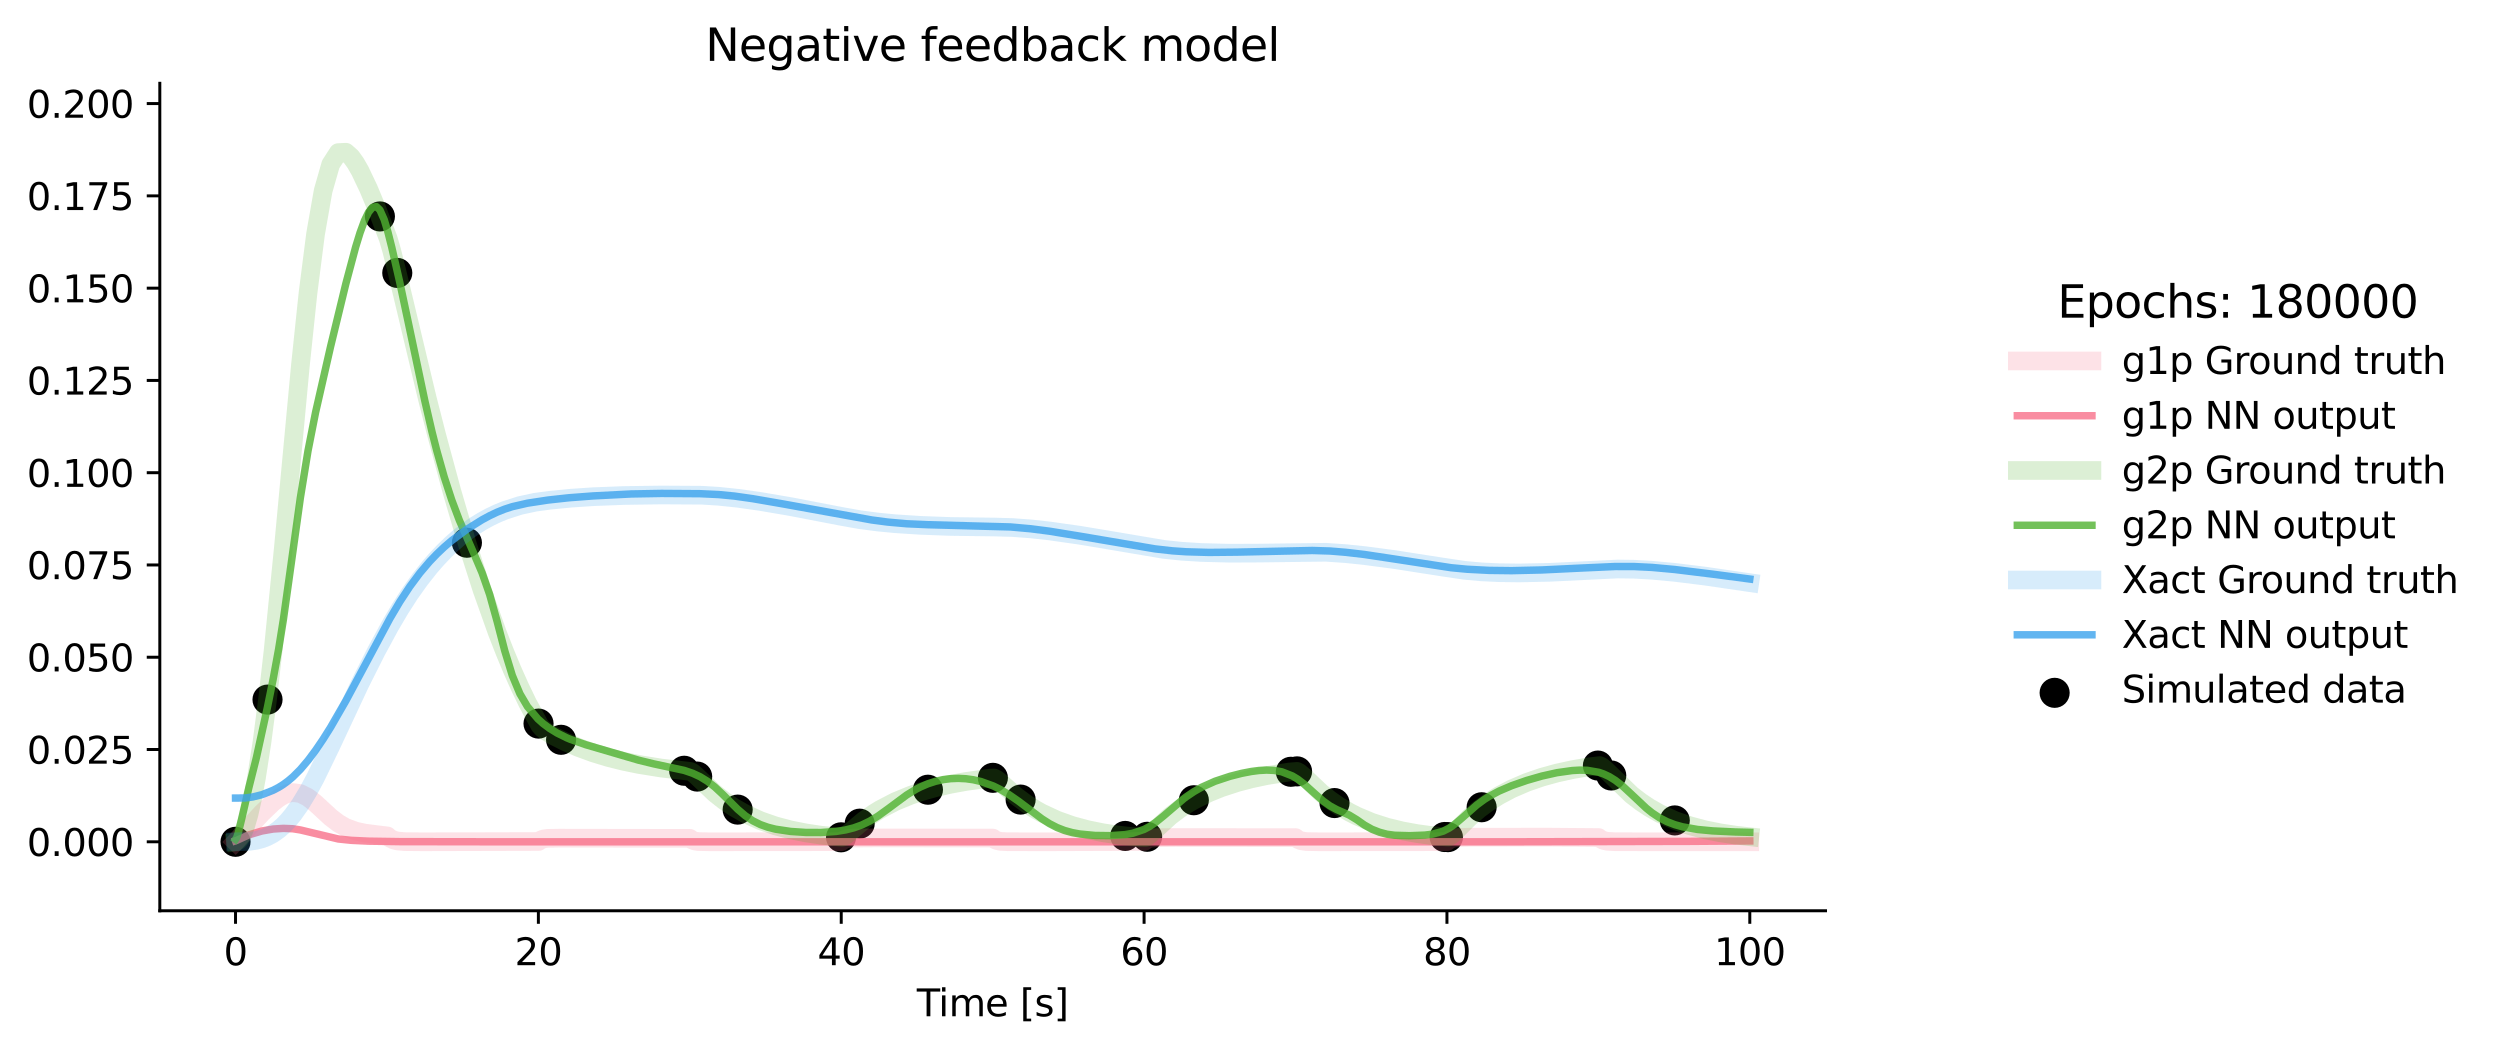 <?xml version="1.0" encoding="utf-8" standalone="no"?>
<!DOCTYPE svg PUBLIC "-//W3C//DTD SVG 1.1//EN"
  "http://www.w3.org/Graphics/SVG/1.1/DTD/svg11.dtd">
<svg xmlns:xlink="http://www.w3.org/1999/xlink" width="669.988pt" height="281.634pt" viewBox="0 0 669.988 281.634" xmlns="http://www.w3.org/2000/svg" version="1.1">
 <defs>
  <style type="text/css">*{stroke-linejoin: round; stroke-linecap: butt}</style>
 </defs>
 <g id="figure_1">
  <g id="patch_1">
   <path d="M 0 281.634 
L 669.988 281.634 
L 669.988 0 
L 0 0 
z
" style="fill: #ffffff"/>
  </g>
  <g id="axes_1">
   <g id="patch_2">
    <path d="M 42.828 244.078 
L 489.228 244.078 
L 489.228 22.318 
L 42.828 22.318 
z
" style="fill: #ffffff"/>
   </g>
   <g id="PathCollection_1">
    <defs>
     <path id="ma9cefc1a48" d="M 0 3.536 
C 0.938 3.536 1.837 3.163 2.5 2.5 
C 3.163 1.837 3.536 0.938 3.536 0 
C 3.536 -0.938 3.163 -1.837 2.5 -2.5 
C 1.837 -3.163 0.938 -3.536 0 -3.536 
C -0.938 -3.536 -1.837 -3.163 -2.5 -2.5 
C -3.163 -1.837 -3.536 -0.938 -3.536 0 
C -3.536 0.938 -3.163 1.837 -2.5 2.5 
C -1.837 3.163 -0.938 3.536 0 3.536 
z
" style="stroke: #000000"/>
    </defs>
    <g clip-path="url(#p88111cf645)">
     <use xlink:href="#ma9cefc1a48" x="63.119" y="225.598" style="stroke: #000000"/>
     <use xlink:href="#ma9cefc1a48" x="71.694" y="187.488" style="stroke: #000000"/>
     <use xlink:href="#ma9cefc1a48" x="101.813" y="58.004" style="stroke: #000000"/>
     <use xlink:href="#ma9cefc1a48" x="106.469" y="73.143" style="stroke: #000000"/>
     <use xlink:href="#ma9cefc1a48" x="125.131" y="145.448" style="stroke: #000000"/>
     <use xlink:href="#ma9cefc1a48" x="144.323" y="193.92" style="stroke: #000000"/>
     <use xlink:href="#ma9cefc1a48" x="150.366" y="198.263" style="stroke: #000000"/>
     <use xlink:href="#ma9cefc1a48" x="183.358" y="206.558" style="stroke: #000000"/>
     <use xlink:href="#ma9cefc1a48" x="186.841" y="208.119" style="stroke: #000000"/>
     <use xlink:href="#ma9cefc1a48" x="197.692" y="216.971" style="stroke: #000000"/>
     <use xlink:href="#ma9cefc1a48" x="225.398" y="224.398" style="stroke: #000000"/>
     <use xlink:href="#ma9cefc1a48" x="230.393" y="220.739" style="stroke: #000000"/>
     <use xlink:href="#ma9cefc1a48" x="248.683" y="211.641" style="stroke: #000000"/>
     <use xlink:href="#ma9cefc1a48" x="266.088" y="208.454" style="stroke: #000000"/>
     <use xlink:href="#ma9cefc1a48" x="273.524" y="214.286" style="stroke: #000000"/>
     <use xlink:href="#ma9cefc1a48" x="301.552" y="224.026" style="stroke: #000000"/>
     <use xlink:href="#ma9cefc1a48" x="307.425" y="224.257" style="stroke: #000000"/>
     <use xlink:href="#ma9cefc1a48" x="319.939" y="214.461" style="stroke: #000000"/>
     <use xlink:href="#ma9cefc1a48" x="345.94" y="206.836" style="stroke: #000000"/>
     <use xlink:href="#ma9cefc1a48" x="347.608" y="206.725" style="stroke: #000000"/>
     <use xlink:href="#ma9cefc1a48" x="357.644" y="215.215" style="stroke: #000000"/>
     <use xlink:href="#ma9cefc1a48" x="387.149" y="224.312" style="stroke: #000000"/>
     <use xlink:href="#ma9cefc1a48" x="388.038" y="224.351" style="stroke: #000000"/>
     <use xlink:href="#ma9cefc1a48" x="397.07" y="216.338" style="stroke: #000000"/>
     <use xlink:href="#ma9cefc1a48" x="428.233" y="205.166" style="stroke: #000000"/>
     <use xlink:href="#ma9cefc1a48" x="431.808" y="207.83" style="stroke: #000000"/>
     <use xlink:href="#ma9cefc1a48" x="448.831" y="219.87" style="stroke: #000000"/>
    </g>
   </g>
   <g id="matplotlib.axis_1">
    <g id="xtick_1">
     <g id="line2d_1">
      <defs>
       <path id="m2912af06d6" d="M 0 0 
L 0 3.5 
" style="stroke: #000000; stroke-width: 0.8"/>
      </defs>
      <g>
       <use xlink:href="#m2912af06d6" x="63.119" y="244.078" style="stroke: #000000; stroke-width: 0.8"/>
      </g>
     </g>
     <g id="text_1">
      <!-- 0 -->
      <g transform="translate(59.938 258.677) scale(0.1 -0.1)">
       <defs>
        <path id="DejaVuSans-30" d="M 2034 4250 
Q 1547 4250 1301 3770 
Q 1056 3291 1056 2328 
Q 1056 1369 1301 889 
Q 1547 409 2034 409 
Q 2525 409 2770 889 
Q 3016 1369 3016 2328 
Q 3016 3291 2770 3770 
Q 2525 4250 2034 4250 
z
M 2034 4750 
Q 2819 4750 3233 4129 
Q 3647 3509 3647 2328 
Q 3647 1150 3233 529 
Q 2819 -91 2034 -91 
Q 1250 -91 836 529 
Q 422 1150 422 2328 
Q 422 3509 836 4129 
Q 1250 4750 2034 4750 
z
" transform="scale(0.016)"/>
       </defs>
       <use xlink:href="#DejaVuSans-30"/>
      </g>
     </g>
    </g>
    <g id="xtick_2">
     <g id="line2d_2">
      <g>
       <use xlink:href="#m2912af06d6" x="144.283" y="244.078" style="stroke: #000000; stroke-width: 0.8"/>
      </g>
     </g>
     <g id="text_2">
      <!-- 20 -->
      <g transform="translate(137.92 258.677) scale(0.1 -0.1)">
       <defs>
        <path id="DejaVuSans-32" d="M 1228 531 
L 3431 531 
L 3431 0 
L 469 0 
L 469 531 
Q 828 903 1448 1529 
Q 2069 2156 2228 2338 
Q 2531 2678 2651 2914 
Q 2772 3150 2772 3378 
Q 2772 3750 2511 3984 
Q 2250 4219 1831 4219 
Q 1534 4219 1204 4116 
Q 875 4013 500 3803 
L 500 4441 
Q 881 4594 1212 4672 
Q 1544 4750 1819 4750 
Q 2544 4750 2975 4387 
Q 3406 4025 3406 3419 
Q 3406 3131 3298 2873 
Q 3191 2616 2906 2266 
Q 2828 2175 2409 1742 
Q 1991 1309 1228 531 
z
" transform="scale(0.016)"/>
       </defs>
       <use xlink:href="#DejaVuSans-32"/>
       <use xlink:href="#DejaVuSans-30" x="63.623"/>
      </g>
     </g>
    </g>
    <g id="xtick_3">
     <g id="line2d_3">
      <g>
       <use xlink:href="#m2912af06d6" x="225.446" y="244.078" style="stroke: #000000; stroke-width: 0.8"/>
      </g>
     </g>
     <g id="text_3">
      <!-- 40 -->
      <g transform="translate(219.084 258.677) scale(0.1 -0.1)">
       <defs>
        <path id="DejaVuSans-34" d="M 2419 4116 
L 825 1625 
L 2419 1625 
L 2419 4116 
z
M 2253 4666 
L 3047 4666 
L 3047 1625 
L 3713 1625 
L 3713 1100 
L 3047 1100 
L 3047 0 
L 2419 0 
L 2419 1100 
L 313 1100 
L 313 1709 
L 2253 4666 
z
" transform="scale(0.016)"/>
       </defs>
       <use xlink:href="#DejaVuSans-34"/>
       <use xlink:href="#DejaVuSans-30" x="63.623"/>
      </g>
     </g>
    </g>
    <g id="xtick_4">
     <g id="line2d_4">
      <g>
       <use xlink:href="#m2912af06d6" x="306.61" y="244.078" style="stroke: #000000; stroke-width: 0.8"/>
      </g>
     </g>
     <g id="text_4">
      <!-- 60 -->
      <g transform="translate(300.247 258.677) scale(0.1 -0.1)">
       <defs>
        <path id="DejaVuSans-36" d="M 2113 2584 
Q 1688 2584 1439 2293 
Q 1191 2003 1191 1497 
Q 1191 994 1439 701 
Q 1688 409 2113 409 
Q 2538 409 2786 701 
Q 3034 994 3034 1497 
Q 3034 2003 2786 2293 
Q 2538 2584 2113 2584 
z
M 3366 4563 
L 3366 3988 
Q 3128 4100 2886 4159 
Q 2644 4219 2406 4219 
Q 1781 4219 1451 3797 
Q 1122 3375 1075 2522 
Q 1259 2794 1537 2939 
Q 1816 3084 2150 3084 
Q 2853 3084 3261 2657 
Q 3669 2231 3669 1497 
Q 3669 778 3244 343 
Q 2819 -91 2113 -91 
Q 1303 -91 875 529 
Q 447 1150 447 2328 
Q 447 3434 972 4092 
Q 1497 4750 2381 4750 
Q 2619 4750 2861 4703 
Q 3103 4656 3366 4563 
z
" transform="scale(0.016)"/>
       </defs>
       <use xlink:href="#DejaVuSans-36"/>
       <use xlink:href="#DejaVuSans-30" x="63.623"/>
      </g>
     </g>
    </g>
    <g id="xtick_5">
     <g id="line2d_5">
      <g>
       <use xlink:href="#m2912af06d6" x="387.774" y="244.078" style="stroke: #000000; stroke-width: 0.8"/>
      </g>
     </g>
     <g id="text_5">
      <!-- 80 -->
      <g transform="translate(381.411 258.677) scale(0.1 -0.1)">
       <defs>
        <path id="DejaVuSans-38" d="M 2034 2216 
Q 1584 2216 1326 1975 
Q 1069 1734 1069 1313 
Q 1069 891 1326 650 
Q 1584 409 2034 409 
Q 2484 409 2743 651 
Q 3003 894 3003 1313 
Q 3003 1734 2745 1975 
Q 2488 2216 2034 2216 
z
M 1403 2484 
Q 997 2584 770 2862 
Q 544 3141 544 3541 
Q 544 4100 942 4425 
Q 1341 4750 2034 4750 
Q 2731 4750 3128 4425 
Q 3525 4100 3525 3541 
Q 3525 3141 3298 2862 
Q 3072 2584 2669 2484 
Q 3125 2378 3379 2068 
Q 3634 1759 3634 1313 
Q 3634 634 3220 271 
Q 2806 -91 2034 -91 
Q 1263 -91 848 271 
Q 434 634 434 1313 
Q 434 1759 690 2068 
Q 947 2378 1403 2484 
z
M 1172 3481 
Q 1172 3119 1398 2916 
Q 1625 2713 2034 2713 
Q 2441 2713 2670 2916 
Q 2900 3119 2900 3481 
Q 2900 3844 2670 4047 
Q 2441 4250 2034 4250 
Q 1625 4250 1398 4047 
Q 1172 3844 1172 3481 
z
" transform="scale(0.016)"/>
       </defs>
       <use xlink:href="#DejaVuSans-38"/>
       <use xlink:href="#DejaVuSans-30" x="63.623"/>
      </g>
     </g>
    </g>
    <g id="xtick_6">
     <g id="line2d_6">
      <g>
       <use xlink:href="#m2912af06d6" x="468.937" y="244.078" style="stroke: #000000; stroke-width: 0.8"/>
      </g>
     </g>
     <g id="text_6">
      <!-- 100 -->
      <g transform="translate(459.393 258.677) scale(0.1 -0.1)">
       <defs>
        <path id="DejaVuSans-31" d="M 794 531 
L 1825 531 
L 1825 4091 
L 703 3866 
L 703 4441 
L 1819 4666 
L 2450 4666 
L 2450 531 
L 3481 531 
L 3481 0 
L 794 0 
L 794 531 
z
" transform="scale(0.016)"/>
       </defs>
       <use xlink:href="#DejaVuSans-31"/>
       <use xlink:href="#DejaVuSans-30" x="63.623"/>
       <use xlink:href="#DejaVuSans-30" x="127.246"/>
      </g>
     </g>
    </g>
    <g id="text_7">
     <!-- Time [s] -->
     <g transform="translate(245.699 272.355) scale(0.1 -0.1)">
      <defs>
       <path id="DejaVuSans-54" d="M -19 4666 
L 3928 4666 
L 3928 4134 
L 2272 4134 
L 2272 0 
L 1638 0 
L 1638 4134 
L -19 4134 
L -19 4666 
z
" transform="scale(0.016)"/>
       <path id="DejaVuSans-69" d="M 603 3500 
L 1178 3500 
L 1178 0 
L 603 0 
L 603 3500 
z
M 603 4863 
L 1178 4863 
L 1178 4134 
L 603 4134 
L 603 4863 
z
" transform="scale(0.016)"/>
       <path id="DejaVuSans-6d" d="M 3328 2828 
Q 3544 3216 3844 3400 
Q 4144 3584 4550 3584 
Q 5097 3584 5394 3201 
Q 5691 2819 5691 2113 
L 5691 0 
L 5113 0 
L 5113 2094 
Q 5113 2597 4934 2840 
Q 4756 3084 4391 3084 
Q 3944 3084 3684 2787 
Q 3425 2491 3425 1978 
L 3425 0 
L 2847 0 
L 2847 2094 
Q 2847 2600 2669 2842 
Q 2491 3084 2119 3084 
Q 1678 3084 1418 2786 
Q 1159 2488 1159 1978 
L 1159 0 
L 581 0 
L 581 3500 
L 1159 3500 
L 1159 2956 
Q 1356 3278 1631 3431 
Q 1906 3584 2284 3584 
Q 2666 3584 2933 3390 
Q 3200 3197 3328 2828 
z
" transform="scale(0.016)"/>
       <path id="DejaVuSans-65" d="M 3597 1894 
L 3597 1613 
L 953 1613 
Q 991 1019 1311 708 
Q 1631 397 2203 397 
Q 2534 397 2845 478 
Q 3156 559 3463 722 
L 3463 178 
Q 3153 47 2828 -22 
Q 2503 -91 2169 -91 
Q 1331 -91 842 396 
Q 353 884 353 1716 
Q 353 2575 817 3079 
Q 1281 3584 2069 3584 
Q 2775 3584 3186 3129 
Q 3597 2675 3597 1894 
z
M 3022 2063 
Q 3016 2534 2758 2815 
Q 2500 3097 2075 3097 
Q 1594 3097 1305 2825 
Q 1016 2553 972 2059 
L 3022 2063 
z
" transform="scale(0.016)"/>
       <path id="DejaVuSans-20" transform="scale(0.016)"/>
       <path id="DejaVuSans-5b" d="M 550 4863 
L 1875 4863 
L 1875 4416 
L 1125 4416 
L 1125 -397 
L 1875 -397 
L 1875 -844 
L 550 -844 
L 550 4863 
z
" transform="scale(0.016)"/>
       <path id="DejaVuSans-73" d="M 2834 3397 
L 2834 2853 
Q 2591 2978 2328 3040 
Q 2066 3103 1784 3103 
Q 1356 3103 1142 2972 
Q 928 2841 928 2578 
Q 928 2378 1081 2264 
Q 1234 2150 1697 2047 
L 1894 2003 
Q 2506 1872 2764 1633 
Q 3022 1394 3022 966 
Q 3022 478 2636 193 
Q 2250 -91 1575 -91 
Q 1294 -91 989 -36 
Q 684 19 347 128 
L 347 722 
Q 666 556 975 473 
Q 1284 391 1588 391 
Q 1994 391 2212 530 
Q 2431 669 2431 922 
Q 2431 1156 2273 1281 
Q 2116 1406 1581 1522 
L 1381 1569 
Q 847 1681 609 1914 
Q 372 2147 372 2553 
Q 372 3047 722 3315 
Q 1072 3584 1716 3584 
Q 2034 3584 2315 3537 
Q 2597 3491 2834 3397 
z
" transform="scale(0.016)"/>
       <path id="DejaVuSans-5d" d="M 1947 4863 
L 1947 -844 
L 622 -844 
L 622 -397 
L 1369 -397 
L 1369 4416 
L 622 4416 
L 622 4863 
L 1947 4863 
z
" transform="scale(0.016)"/>
      </defs>
      <use xlink:href="#DejaVuSans-54"/>
      <use xlink:href="#DejaVuSans-69" x="57.959"/>
      <use xlink:href="#DejaVuSans-6d" x="85.742"/>
      <use xlink:href="#DejaVuSans-65" x="183.154"/>
      <use xlink:href="#DejaVuSans-20" x="244.678"/>
      <use xlink:href="#DejaVuSans-5b" x="276.465"/>
      <use xlink:href="#DejaVuSans-73" x="315.479"/>
      <use xlink:href="#DejaVuSans-5d" x="367.578"/>
     </g>
    </g>
   </g>
   <g id="matplotlib.axis_2">
    <g id="ytick_1">
     <g id="line2d_7">
      <defs>
       <path id="m5a316f5d49" d="M 0 0 
L -3.5 0 
" style="stroke: #000000; stroke-width: 0.8"/>
      </defs>
      <g>
       <use xlink:href="#m5a316f5d49" x="42.828" y="225.598" style="stroke: #000000; stroke-width: 0.8"/>
      </g>
     </g>
     <g id="text_8">
      <!-- 0.000 -->
      <g transform="translate(7.2 229.397) scale(0.1 -0.1)">
       <defs>
        <path id="DejaVuSans-2e" d="M 684 794 
L 1344 794 
L 1344 0 
L 684 0 
L 684 794 
z
" transform="scale(0.016)"/>
       </defs>
       <use xlink:href="#DejaVuSans-30"/>
       <use xlink:href="#DejaVuSans-2e" x="63.623"/>
       <use xlink:href="#DejaVuSans-30" x="95.41"/>
       <use xlink:href="#DejaVuSans-30" x="159.033"/>
       <use xlink:href="#DejaVuSans-30" x="222.656"/>
      </g>
     </g>
    </g>
    <g id="ytick_2">
     <g id="line2d_8">
      <g>
       <use xlink:href="#m5a316f5d49" x="42.828" y="200.869" style="stroke: #000000; stroke-width: 0.8"/>
      </g>
     </g>
     <g id="text_9">
      <!-- 0.025 -->
      <g transform="translate(7.2 204.668) scale(0.1 -0.1)">
       <defs>
        <path id="DejaVuSans-35" d="M 691 4666 
L 3169 4666 
L 3169 4134 
L 1269 4134 
L 1269 2991 
Q 1406 3038 1543 3061 
Q 1681 3084 1819 3084 
Q 2600 3084 3056 2656 
Q 3513 2228 3513 1497 
Q 3513 744 3044 326 
Q 2575 -91 1722 -91 
Q 1428 -91 1123 -41 
Q 819 9 494 109 
L 494 744 
Q 775 591 1075 516 
Q 1375 441 1709 441 
Q 2250 441 2565 725 
Q 2881 1009 2881 1497 
Q 2881 1984 2565 2268 
Q 2250 2553 1709 2553 
Q 1456 2553 1204 2497 
Q 953 2441 691 2322 
L 691 4666 
z
" transform="scale(0.016)"/>
       </defs>
       <use xlink:href="#DejaVuSans-30"/>
       <use xlink:href="#DejaVuSans-2e" x="63.623"/>
       <use xlink:href="#DejaVuSans-30" x="95.41"/>
       <use xlink:href="#DejaVuSans-32" x="159.033"/>
       <use xlink:href="#DejaVuSans-35" x="222.656"/>
      </g>
     </g>
    </g>
    <g id="ytick_3">
     <g id="line2d_9">
      <g>
       <use xlink:href="#m5a316f5d49" x="42.828" y="176.139" style="stroke: #000000; stroke-width: 0.8"/>
      </g>
     </g>
     <g id="text_10">
      <!-- 0.050 -->
      <g transform="translate(7.2 179.938) scale(0.1 -0.1)">
       <use xlink:href="#DejaVuSans-30"/>
       <use xlink:href="#DejaVuSans-2e" x="63.623"/>
       <use xlink:href="#DejaVuSans-30" x="95.41"/>
       <use xlink:href="#DejaVuSans-35" x="159.033"/>
       <use xlink:href="#DejaVuSans-30" x="222.656"/>
      </g>
     </g>
    </g>
    <g id="ytick_4">
     <g id="line2d_10">
      <g>
       <use xlink:href="#m5a316f5d49" x="42.828" y="151.41" style="stroke: #000000; stroke-width: 0.8"/>
      </g>
     </g>
     <g id="text_11">
      <!-- 0.075 -->
      <g transform="translate(7.2 155.209) scale(0.1 -0.1)">
       <defs>
        <path id="DejaVuSans-37" d="M 525 4666 
L 3525 4666 
L 3525 4397 
L 1831 0 
L 1172 0 
L 2766 4134 
L 525 4134 
L 525 4666 
z
" transform="scale(0.016)"/>
       </defs>
       <use xlink:href="#DejaVuSans-30"/>
       <use xlink:href="#DejaVuSans-2e" x="63.623"/>
       <use xlink:href="#DejaVuSans-30" x="95.41"/>
       <use xlink:href="#DejaVuSans-37" x="159.033"/>
       <use xlink:href="#DejaVuSans-35" x="222.656"/>
      </g>
     </g>
    </g>
    <g id="ytick_5">
     <g id="line2d_11">
      <g>
       <use xlink:href="#m5a316f5d49" x="42.828" y="126.68" style="stroke: #000000; stroke-width: 0.8"/>
      </g>
     </g>
     <g id="text_12">
      <!-- 0.100 -->
      <g transform="translate(7.2 130.479) scale(0.1 -0.1)">
       <use xlink:href="#DejaVuSans-30"/>
       <use xlink:href="#DejaVuSans-2e" x="63.623"/>
       <use xlink:href="#DejaVuSans-31" x="95.41"/>
       <use xlink:href="#DejaVuSans-30" x="159.033"/>
       <use xlink:href="#DejaVuSans-30" x="222.656"/>
      </g>
     </g>
    </g>
    <g id="ytick_6">
     <g id="line2d_12">
      <g>
       <use xlink:href="#m5a316f5d49" x="42.828" y="101.951" style="stroke: #000000; stroke-width: 0.8"/>
      </g>
     </g>
     <g id="text_13">
      <!-- 0.125 -->
      <g transform="translate(7.2 105.75) scale(0.1 -0.1)">
       <use xlink:href="#DejaVuSans-30"/>
       <use xlink:href="#DejaVuSans-2e" x="63.623"/>
       <use xlink:href="#DejaVuSans-31" x="95.41"/>
       <use xlink:href="#DejaVuSans-32" x="159.033"/>
       <use xlink:href="#DejaVuSans-35" x="222.656"/>
      </g>
     </g>
    </g>
    <g id="ytick_7">
     <g id="line2d_13">
      <g>
       <use xlink:href="#m5a316f5d49" x="42.828" y="77.221" style="stroke: #000000; stroke-width: 0.8"/>
      </g>
     </g>
     <g id="text_14">
      <!-- 0.150 -->
      <g transform="translate(7.2 81.02) scale(0.1 -0.1)">
       <use xlink:href="#DejaVuSans-30"/>
       <use xlink:href="#DejaVuSans-2e" x="63.623"/>
       <use xlink:href="#DejaVuSans-31" x="95.41"/>
       <use xlink:href="#DejaVuSans-35" x="159.033"/>
       <use xlink:href="#DejaVuSans-30" x="222.656"/>
      </g>
     </g>
    </g>
    <g id="ytick_8">
     <g id="line2d_14">
      <g>
       <use xlink:href="#m5a316f5d49" x="42.828" y="52.492" style="stroke: #000000; stroke-width: 0.8"/>
      </g>
     </g>
     <g id="text_15">
      <!-- 0.175 -->
      <g transform="translate(7.2 56.291) scale(0.1 -0.1)">
       <use xlink:href="#DejaVuSans-30"/>
       <use xlink:href="#DejaVuSans-2e" x="63.623"/>
       <use xlink:href="#DejaVuSans-31" x="95.41"/>
       <use xlink:href="#DejaVuSans-37" x="159.033"/>
       <use xlink:href="#DejaVuSans-35" x="222.656"/>
      </g>
     </g>
    </g>
    <g id="ytick_9">
     <g id="line2d_15">
      <g>
       <use xlink:href="#m5a316f5d49" x="42.828" y="27.762" style="stroke: #000000; stroke-width: 0.8"/>
      </g>
     </g>
     <g id="text_16">
      <!-- 0.200 -->
      <g transform="translate(7.2 31.561) scale(0.1 -0.1)">
       <use xlink:href="#DejaVuSans-30"/>
       <use xlink:href="#DejaVuSans-2e" x="63.623"/>
       <use xlink:href="#DejaVuSans-32" x="95.41"/>
       <use xlink:href="#DejaVuSans-30" x="159.033"/>
       <use xlink:href="#DejaVuSans-30" x="222.656"/>
      </g>
     </g>
    </g>
   </g>
   <g id="line2d_16">
    <path d="M 63.119 225.598 
L 63.345 225.364 
L 70.202 217.875 
L 73.185 215.029 
L 74.676 213.884 
L 75.944 213.132 
L 77.213 212.626 
L 78.482 212.402 
L 80.511 212.669 
L 82.54 213.696 
L 84.569 215.306 
L 88.627 219.052 
L 90.656 220.606 
L 92.685 221.768 
L 95.312 222.733 
L 97.68 223.252 
L 100.881 223.667 
L 103.813 224.023 
L 104.488 224.615 
L 105.478 225.118 
L 106.469 225.37 
L 108.483 225.551 
L 113.184 225.597 
L 144.359 225.514 
L 144.715 225.219 
L 145.585 224.843 
L 146.837 224.671 
L 149.854 224.621 
L 184.902 224.676 
L 185.357 225.05 
L 186.195 225.389 
L 187.164 225.53 
L 190.062 225.596 
L 225.468 225.566 
L 226.251 225.003 
L 227.256 224.715 
L 228.795 224.591 
L 234.217 224.552 
L 266.088 224.601 
L 266.573 224.997 
L 267.099 225.25 
L 268.137 225.481 
L 270.236 225.585 
L 281.261 225.598 
L 306.695 225.506 
L 307.077 225.182 
L 307.773 224.829 
L 308.469 224.648 
L 310.111 224.494 
L 314.866 224.447 
L 347.217 224.477 
L 347.77 224.937 
L 348.677 225.322 
L 350.114 225.529 
L 353.482 225.595 
L 387.79 225.568 
L 388.466 225.027 
L 389.366 224.662 
L 390.717 224.455 
L 393.814 224.365 
L 415.246 224.35 
L 428.441 224.458 
L 428.707 224.701 
L 429.741 225.244 
L 430.774 225.46 
L 432.929 225.579 
L 441.972 225.598 
L 468.937 225.598 
L 468.937 225.598 
" clip-path="url(#p88111cf645)" style="fill: none; stroke: #f77189; stroke-opacity: 0.2; stroke-width: 5; stroke-linecap: square"/>
   </g>
   <g id="line2d_17">
    <path d="M 63.119 225.332 
L 63.399 225.236 
L 66.702 223.733 
L 70.202 222.699 
L 73.185 222.176 
L 75.944 222 
L 78.482 222.102 
L 80.511 222.424 
L 90.656 224.843 
L 94.128 225.205 
L 98.747 225.426 
L 107.141 225.557 
L 131.219 225.594 
L 407.13 225.593 
L 452.89 225.483 
L 468.937 225.367 
L 468.937 225.367 
" clip-path="url(#p88111cf645)" style="fill: none; stroke: #f77189; stroke-opacity: 0.8; stroke-width: 2; stroke-linecap: square"/>
   </g>
   <g id="line2d_18">
    <path d="M 63.119 225.598 
L 63.399 225.554 
L 63.83 225.303 
L 64.261 224.832 
L 64.692 224.149 
L 65.697 221.763 
L 66.702 218.329 
L 67.706 213.905 
L 68.711 208.539 
L 70.202 198.93 
L 71.694 187.488 
L 73.185 174.395 
L 75.944 146.755 
L 80.511 97.902 
L 82.54 78.57 
L 84.569 62.701 
L 86.598 51.142 
L 88.627 44.045 
L 90.656 40.895 
L 92.685 40.798 
L 94.128 42.068 
L 95.312 43.731 
L 96.496 45.799 
L 98.747 50.526 
L 100.881 55.641 
L 104.048 63.969 
L 104.983 67.187 
L 106.469 73.143 
L 114.491 106.686 
L 117.015 116.564 
L 121.073 131.576 
L 125.131 145.448 
L 129.19 158.107 
L 133.248 169.498 
L 135.277 174.704 
L 137.306 179.581 
L 139.335 184.128 
L 141.364 188.349 
L 144.635 194.401 
L 145.295 195.165 
L 146.356 196.023 
L 148.313 197.203 
L 151.391 198.755 
L 154.95 200.3 
L 159.009 201.787 
L 163.067 203.018 
L 167.125 204.033 
L 171.183 204.868 
L 177.27 205.843 
L 184.169 206.638 
L 185.1 206.757 
L 185.615 207.034 
L 186.518 207.806 
L 191.554 212.603 
L 194.044 214.57 
L 196.808 216.437 
L 199.721 218.088 
L 203.78 219.929 
L 207.838 221.338 
L 211.896 222.407 
L 215.954 223.215 
L 220.012 223.822 
L 225.608 224.4 
L 225.917 224.326 
L 226.586 223.956 
L 227.769 222.998 
L 231.481 219.879 
L 234.217 217.954 
L 235.874 216.935 
L 239.933 214.823 
L 243.986 213.155 
L 246.654 212.248 
L 250.712 211.097 
L 254.77 210.174 
L 258.828 209.434 
L 265.321 208.537 
L 266.393 208.491 
L 267.099 208.842 
L 268.137 209.672 
L 272.428 213.437 
L 275.169 215.462 
L 277.622 217.009 
L 279.232 217.904 
L 283.291 219.788 
L 287.349 221.231 
L 291.407 222.326 
L 295.465 223.153 
L 299.523 223.776 
L 305.611 224.428 
L 306.975 224.465 
L 307.425 224.257 
L 308.469 223.437 
L 313.658 218.689 
L 316.076 216.872 
L 317.91 215.659 
L 319.939 214.461 
L 323.997 212.446 
L 327.3 211.115 
L 331.551 209.725 
L 335.389 208.72 
L 339.447 207.863 
L 345.534 206.889 
L 347.608 206.725 
L 348.223 207.041 
L 349.585 208.211 
L 354.077 212.455 
L 356.455 214.358 
L 358.835 216.013 
L 361.583 217.645 
L 363.612 218.681 
L 367.67 220.384 
L 371.728 221.684 
L 375.787 222.669 
L 379.845 223.412 
L 383.903 223.969 
L 388.086 224.34 
L 388.466 224.187 
L 389.366 223.516 
L 391.329 221.544 
L 393.814 219.089 
L 396.417 216.848 
L 399.045 214.912 
L 401.729 213.218 
L 405.101 211.43 
L 409.159 209.681 
L 413.217 208.284 
L 417.275 207.168 
L 421.334 206.277 
L 425.392 205.57 
L 428.707 205.176 
L 429.224 205.407 
L 430.257 206.244 
L 437.269 213.033 
L 439.795 214.968 
L 441.972 216.415 
L 444.773 218.011 
L 448.831 219.87 
L 452.89 221.293 
L 456.948 222.373 
L 461.006 223.189 
L 465.064 223.803 
L 468.937 224.244 
L 468.937 224.244 
" clip-path="url(#p88111cf645)" style="fill: none; stroke: #50b131; stroke-opacity: 0.2; stroke-width: 5; stroke-linecap: square"/>
   </g>
   <g id="line2d_19">
    <path d="M 63.119 224.941 
L 63.345 224.618 
L 63.399 224.505 
L 63.83 223.286 
L 64.692 219.756 
L 66.702 211.037 
L 68.711 203.044 
L 71.694 189.448 
L 73.185 182.089 
L 74.676 173.939 
L 75.944 166.021 
L 78.482 147.869 
L 80.511 133.309 
L 82.54 120.837 
L 84.569 110.526 
L 88.627 92.732 
L 92.685 76.029 
L 95.312 66.201 
L 96.496 62.349 
L 97.68 59.112 
L 98.747 56.911 
L 99.814 55.588 
L 100.881 55.371 
L 101.813 56.271 
L 102.978 58.906 
L 103.975 62.25 
L 104.983 66.252 
L 107.141 75.689 
L 110.504 91.56 
L 113.85 107.42 
L 115.773 115.735 
L 117.015 120.64 
L 119.044 127.822 
L 121.073 134.035 
L 123.102 139.427 
L 127.16 148.741 
L 129.19 153.508 
L 131.219 159.308 
L 133.248 166.615 
L 135.277 174.433 
L 137.306 181.064 
L 139.335 185.928 
L 141.364 189.377 
L 144.172 192.686 
L 145.585 193.942 
L 147.318 195.233 
L 149.341 196.474 
L 151.902 197.737 
L 152.921 198.165 
L 156.98 199.58 
L 171.183 203.738 
L 175.241 204.721 
L 183.358 206.46 
L 185.615 207.228 
L 187.64 208.171 
L 189.565 209.353 
L 191.554 210.902 
L 193.545 212.75 
L 197.692 216.882 
L 199.721 218.608 
L 201.75 219.972 
L 203.78 220.982 
L 205.809 221.705 
L 207.838 222.216 
L 211.896 222.824 
L 215.954 223.093 
L 220.012 223.108 
L 224.07 222.822 
L 226.586 222.421 
L 228.795 221.867 
L 230.935 221.098 
L 233.121 220.038 
L 235.322 218.687 
L 237.904 216.824 
L 242.974 213.062 
L 245.55 211.485 
L 246.654 210.916 
L 248.683 210.043 
L 250.712 209.388 
L 252.741 208.937 
L 254.77 208.676 
L 256.799 208.596 
L 258.828 208.695 
L 260.857 208.975 
L 262.886 209.445 
L 266.213 210.647 
L 268.137 211.595 
L 270.236 212.836 
L 272.976 214.734 
L 279.232 219.443 
L 281.261 220.735 
L 283.291 221.783 
L 285.32 222.572 
L 287.349 223.131 
L 289.378 223.508 
L 293.436 223.891 
L 297.494 223.949 
L 301.552 223.667 
L 303.581 223.306 
L 306.589 222.287 
L 308.121 221.471 
L 309.563 220.504 
L 311.854 218.65 
L 317.299 213.992 
L 317.91 213.535 
L 319.939 212.164 
L 321.968 211.009 
L 325.649 209.364 
L 329.616 208.051 
L 332.764 207.251 
L 335.389 206.747 
L 337.418 206.486 
L 339.447 206.376 
L 341.476 206.471 
L 343.505 206.837 
L 346.346 207.949 
L 347.77 208.812 
L 349.585 210.196 
L 352.294 212.638 
L 354.671 214.722 
L 356.455 215.998 
L 358.24 216.966 
L 361.583 218.435 
L 363.612 219.668 
L 365.641 221.095 
L 367.67 222.237 
L 369.699 223.033 
L 371.728 223.572 
L 373.757 223.842 
L 377.816 223.959 
L 381.874 223.798 
L 383.903 223.547 
L 386.744 222.757 
L 388.371 221.934 
L 389.816 220.935 
L 391.941 219.116 
L 395.764 215.736 
L 397.728 214.288 
L 399.045 213.451 
L 401.729 212.014 
L 405.101 210.569 
L 409.159 209.149 
L 413.217 207.981 
L 417.275 207.075 
L 421.334 206.502 
L 423.363 206.388 
L 425.392 206.441 
L 428.469 206.975 
L 429.741 207.406 
L 431.291 208.131 
L 432.929 209.15 
L 434.743 210.567 
L 437.269 212.899 
L 441.199 216.592 
L 442.744 217.832 
L 444.773 219.184 
L 446.802 220.226 
L 448.831 221.003 
L 450.861 221.572 
L 454.919 222.289 
L 458.977 222.676 
L 465.064 222.966 
L 468.937 223.062 
L 468.937 223.062 
" clip-path="url(#p88111cf645)" style="fill: none; stroke: #50b131; stroke-opacity: 0.8; stroke-width: 2; stroke-linecap: square"/>
   </g>
   <g id="line2d_20">
    <path d="M 63.119 225.598 
L 66.702 225.49 
L 68.711 225.197 
L 70.202 224.801 
L 71.694 224.213 
L 73.185 223.402 
L 74.676 222.342 
L 75.944 221.226 
L 77.213 219.907 
L 78.482 218.379 
L 80.511 215.51 
L 82.54 212.152 
L 84.569 208.379 
L 88.627 200.003 
L 96.496 183.186 
L 100.881 174.458 
L 104.488 167.804 
L 107.141 163.285 
L 109.829 159.103 
L 112.519 155.32 
L 115.132 152.013 
L 117.015 149.845 
L 119.044 147.701 
L 121.073 145.75 
L 123.102 143.982 
L 125.131 142.391 
L 127.16 140.967 
L 129.19 139.703 
L 131.219 138.591 
L 133.248 137.623 
L 135.277 136.787 
L 139.335 135.48 
L 143.393 134.602 
L 147.318 134.069 
L 152.921 133.519 
L 159.009 133.111 
L 167.125 132.797 
L 177.27 132.652 
L 188.116 132.72 
L 192.549 132.992 
L 197.692 133.53 
L 203.78 134.389 
L 211.896 135.773 
L 225.493 138.388 
L 230.393 139.264 
L 235.322 139.912 
L 239.933 140.354 
L 246.654 140.79 
L 254.77 141.088 
L 266.573 141.243 
L 271.332 141.374 
L 276.268 141.74 
L 281.261 142.29 
L 289.378 143.444 
L 299.523 145.139 
L 311.854 147.229 
L 316.687 147.732 
L 321.968 148.065 
L 329.616 148.261 
L 337.418 148.226 
L 355.265 148.004 
L 360.667 148.374 
L 365.641 148.889 
L 373.757 149.962 
L 386.338 151.928 
L 392.554 152.851 
L 397.07 153.258 
L 401.729 153.48 
L 407.13 153.548 
L 415.246 153.382 
L 425.392 152.887 
L 433.533 152.491 
L 437.9 152.55 
L 442.744 152.823 
L 448.831 153.389 
L 456.948 154.393 
L 468.937 156.15 
L 468.937 156.15 
" clip-path="url(#p88111cf645)" style="fill: none; stroke: #3ba3ec; stroke-opacity: 0.2; stroke-width: 5; stroke-linecap: square"/>
   </g>
   <g id="line2d_21">
    <path d="M 63.119 213.879 
L 65.697 213.854 
L 67.706 213.586 
L 70.202 212.97 
L 73.185 211.793 
L 74.676 211.012 
L 75.944 210.214 
L 77.213 209.28 
L 78.482 208.205 
L 80.511 206.185 
L 82.54 203.796 
L 84.569 201.08 
L 86.598 198.095 
L 88.627 194.867 
L 92.685 187.814 
L 97.68 178.499 
L 104.488 165.765 
L 107.141 161.275 
L 109.829 157.19 
L 112.519 153.574 
L 115.132 150.5 
L 117.015 148.529 
L 119.044 146.605 
L 121.073 144.864 
L 125.131 141.839 
L 129.19 139.302 
L 131.219 138.208 
L 133.248 137.248 
L 135.277 136.435 
L 137.306 135.78 
L 141.364 134.849 
L 146.837 134.014 
L 152.414 133.401 
L 159.009 132.9 
L 169.154 132.379 
L 177.27 132.234 
L 187.64 132.308 
L 192.549 132.535 
L 196.808 132.944 
L 201.75 133.647 
L 209.867 135.054 
L 233.669 139.356 
L 237.904 139.914 
L 242.974 140.365 
L 248.683 140.618 
L 270.784 141.22 
L 276.268 141.713 
L 281.261 142.357 
L 289.378 143.683 
L 309.563 147.101 
L 314.261 147.626 
L 317.91 147.872 
L 323.997 148.044 
L 331.551 147.967 
L 351.699 147.525 
L 356.455 147.67 
L 360.667 148.016 
L 365.641 148.595 
L 373.757 149.821 
L 388.916 152.149 
L 393.166 152.552 
L 399.045 152.859 
L 405.101 152.935 
L 413.217 152.745 
L 423.363 152.254 
L 432.929 151.819 
L 437.9 151.826 
L 442.744 152.067 
L 448.831 152.624 
L 458.977 153.87 
L 468.937 155.181 
L 468.937 155.181 
" clip-path="url(#p88111cf645)" style="fill: none; stroke: #3ba3ec; stroke-opacity: 0.8; stroke-width: 2; stroke-linecap: square"/>
   </g>
   <g id="patch_3">
    <path d="M 42.828 244.078 
L 42.828 22.318 
" style="fill: none; stroke: #000000; stroke-width: 0.8; stroke-linejoin: miter; stroke-linecap: square"/>
   </g>
   <g id="patch_4">
    <path d="M 42.828 244.078 
L 489.228 244.078 
" style="fill: none; stroke: #000000; stroke-width: 0.8; stroke-linejoin: miter; stroke-linecap: square"/>
   </g>
   <g id="text_17">
    <!-- Negative feedback model -->
    <g transform="translate(189.038 16.318) scale(0.12 -0.12)">
     <defs>
      <path id="DejaVuSans-4e" d="M 628 4666 
L 1478 4666 
L 3547 763 
L 3547 4666 
L 4159 4666 
L 4159 0 
L 3309 0 
L 1241 3903 
L 1241 0 
L 628 0 
L 628 4666 
z
" transform="scale(0.016)"/>
      <path id="DejaVuSans-67" d="M 2906 1791 
Q 2906 2416 2648 2759 
Q 2391 3103 1925 3103 
Q 1463 3103 1205 2759 
Q 947 2416 947 1791 
Q 947 1169 1205 825 
Q 1463 481 1925 481 
Q 2391 481 2648 825 
Q 2906 1169 2906 1791 
z
M 3481 434 
Q 3481 -459 3084 -895 
Q 2688 -1331 1869 -1331 
Q 1566 -1331 1297 -1286 
Q 1028 -1241 775 -1147 
L 775 -588 
Q 1028 -725 1275 -790 
Q 1522 -856 1778 -856 
Q 2344 -856 2625 -561 
Q 2906 -266 2906 331 
L 2906 616 
Q 2728 306 2450 153 
Q 2172 0 1784 0 
Q 1141 0 747 490 
Q 353 981 353 1791 
Q 353 2603 747 3093 
Q 1141 3584 1784 3584 
Q 2172 3584 2450 3431 
Q 2728 3278 2906 2969 
L 2906 3500 
L 3481 3500 
L 3481 434 
z
" transform="scale(0.016)"/>
      <path id="DejaVuSans-61" d="M 2194 1759 
Q 1497 1759 1228 1600 
Q 959 1441 959 1056 
Q 959 750 1161 570 
Q 1363 391 1709 391 
Q 2188 391 2477 730 
Q 2766 1069 2766 1631 
L 2766 1759 
L 2194 1759 
z
M 3341 1997 
L 3341 0 
L 2766 0 
L 2766 531 
Q 2569 213 2275 61 
Q 1981 -91 1556 -91 
Q 1019 -91 701 211 
Q 384 513 384 1019 
Q 384 1609 779 1909 
Q 1175 2209 1959 2209 
L 2766 2209 
L 2766 2266 
Q 2766 2663 2505 2880 
Q 2244 3097 1772 3097 
Q 1472 3097 1187 3025 
Q 903 2953 641 2809 
L 641 3341 
Q 956 3463 1253 3523 
Q 1550 3584 1831 3584 
Q 2591 3584 2966 3190 
Q 3341 2797 3341 1997 
z
" transform="scale(0.016)"/>
      <path id="DejaVuSans-74" d="M 1172 4494 
L 1172 3500 
L 2356 3500 
L 2356 3053 
L 1172 3053 
L 1172 1153 
Q 1172 725 1289 603 
Q 1406 481 1766 481 
L 2356 481 
L 2356 0 
L 1766 0 
Q 1100 0 847 248 
Q 594 497 594 1153 
L 594 3053 
L 172 3053 
L 172 3500 
L 594 3500 
L 594 4494 
L 1172 4494 
z
" transform="scale(0.016)"/>
      <path id="DejaVuSans-76" d="M 191 3500 
L 800 3500 
L 1894 563 
L 2988 3500 
L 3597 3500 
L 2284 0 
L 1503 0 
L 191 3500 
z
" transform="scale(0.016)"/>
      <path id="DejaVuSans-66" d="M 2375 4863 
L 2375 4384 
L 1825 4384 
Q 1516 4384 1395 4259 
Q 1275 4134 1275 3809 
L 1275 3500 
L 2222 3500 
L 2222 3053 
L 1275 3053 
L 1275 0 
L 697 0 
L 697 3053 
L 147 3053 
L 147 3500 
L 697 3500 
L 697 3744 
Q 697 4328 969 4595 
Q 1241 4863 1831 4863 
L 2375 4863 
z
" transform="scale(0.016)"/>
      <path id="DejaVuSans-64" d="M 2906 2969 
L 2906 4863 
L 3481 4863 
L 3481 0 
L 2906 0 
L 2906 525 
Q 2725 213 2448 61 
Q 2172 -91 1784 -91 
Q 1150 -91 751 415 
Q 353 922 353 1747 
Q 353 2572 751 3078 
Q 1150 3584 1784 3584 
Q 2172 3584 2448 3432 
Q 2725 3281 2906 2969 
z
M 947 1747 
Q 947 1113 1208 752 
Q 1469 391 1925 391 
Q 2381 391 2643 752 
Q 2906 1113 2906 1747 
Q 2906 2381 2643 2742 
Q 2381 3103 1925 3103 
Q 1469 3103 1208 2742 
Q 947 2381 947 1747 
z
" transform="scale(0.016)"/>
      <path id="DejaVuSans-62" d="M 3116 1747 
Q 3116 2381 2855 2742 
Q 2594 3103 2138 3103 
Q 1681 3103 1420 2742 
Q 1159 2381 1159 1747 
Q 1159 1113 1420 752 
Q 1681 391 2138 391 
Q 2594 391 2855 752 
Q 3116 1113 3116 1747 
z
M 1159 2969 
Q 1341 3281 1617 3432 
Q 1894 3584 2278 3584 
Q 2916 3584 3314 3078 
Q 3713 2572 3713 1747 
Q 3713 922 3314 415 
Q 2916 -91 2278 -91 
Q 1894 -91 1617 61 
Q 1341 213 1159 525 
L 1159 0 
L 581 0 
L 581 4863 
L 1159 4863 
L 1159 2969 
z
" transform="scale(0.016)"/>
      <path id="DejaVuSans-63" d="M 3122 3366 
L 3122 2828 
Q 2878 2963 2633 3030 
Q 2388 3097 2138 3097 
Q 1578 3097 1268 2742 
Q 959 2388 959 1747 
Q 959 1106 1268 751 
Q 1578 397 2138 397 
Q 2388 397 2633 464 
Q 2878 531 3122 666 
L 3122 134 
Q 2881 22 2623 -34 
Q 2366 -91 2075 -91 
Q 1284 -91 818 406 
Q 353 903 353 1747 
Q 353 2603 823 3093 
Q 1294 3584 2113 3584 
Q 2378 3584 2631 3529 
Q 2884 3475 3122 3366 
z
" transform="scale(0.016)"/>
      <path id="DejaVuSans-6b" d="M 581 4863 
L 1159 4863 
L 1159 1991 
L 2875 3500 
L 3609 3500 
L 1753 1863 
L 3688 0 
L 2938 0 
L 1159 1709 
L 1159 0 
L 581 0 
L 581 4863 
z
" transform="scale(0.016)"/>
      <path id="DejaVuSans-6f" d="M 1959 3097 
Q 1497 3097 1228 2736 
Q 959 2375 959 1747 
Q 959 1119 1226 758 
Q 1494 397 1959 397 
Q 2419 397 2687 759 
Q 2956 1122 2956 1747 
Q 2956 2369 2687 2733 
Q 2419 3097 1959 3097 
z
M 1959 3584 
Q 2709 3584 3137 3096 
Q 3566 2609 3566 1747 
Q 3566 888 3137 398 
Q 2709 -91 1959 -91 
Q 1206 -91 779 398 
Q 353 888 353 1747 
Q 353 2609 779 3096 
Q 1206 3584 1959 3584 
z
" transform="scale(0.016)"/>
      <path id="DejaVuSans-6c" d="M 603 4863 
L 1178 4863 
L 1178 0 
L 603 0 
L 603 4863 
z
" transform="scale(0.016)"/>
     </defs>
     <use xlink:href="#DejaVuSans-4e"/>
     <use xlink:href="#DejaVuSans-65" x="74.805"/>
     <use xlink:href="#DejaVuSans-67" x="136.328"/>
     <use xlink:href="#DejaVuSans-61" x="199.805"/>
     <use xlink:href="#DejaVuSans-74" x="261.084"/>
     <use xlink:href="#DejaVuSans-69" x="300.293"/>
     <use xlink:href="#DejaVuSans-76" x="328.076"/>
     <use xlink:href="#DejaVuSans-65" x="387.256"/>
     <use xlink:href="#DejaVuSans-20" x="448.779"/>
     <use xlink:href="#DejaVuSans-66" x="480.566"/>
     <use xlink:href="#DejaVuSans-65" x="515.771"/>
     <use xlink:href="#DejaVuSans-65" x="577.295"/>
     <use xlink:href="#DejaVuSans-64" x="638.818"/>
     <use xlink:href="#DejaVuSans-62" x="702.295"/>
     <use xlink:href="#DejaVuSans-61" x="765.771"/>
     <use xlink:href="#DejaVuSans-63" x="827.051"/>
     <use xlink:href="#DejaVuSans-6b" x="882.031"/>
     <use xlink:href="#DejaVuSans-20" x="939.941"/>
     <use xlink:href="#DejaVuSans-6d" x="971.729"/>
     <use xlink:href="#DejaVuSans-6f" x="1069.141"/>
     <use xlink:href="#DejaVuSans-64" x="1130.322"/>
     <use xlink:href="#DejaVuSans-65" x="1193.799"/>
     <use xlink:href="#DejaVuSans-6c" x="1255.322"/>
    </g>
   </g>
   <g id="legend_1">
    <g id="text_18">
     <!-- Epochs: 180000 -->
     <g transform="translate(551.378 85.136) scale(0.12 -0.12)">
      <defs>
       <path id="DejaVuSans-45" d="M 628 4666 
L 3578 4666 
L 3578 4134 
L 1259 4134 
L 1259 2753 
L 3481 2753 
L 3481 2222 
L 1259 2222 
L 1259 531 
L 3634 531 
L 3634 0 
L 628 0 
L 628 4666 
z
" transform="scale(0.016)"/>
       <path id="DejaVuSans-70" d="M 1159 525 
L 1159 -1331 
L 581 -1331 
L 581 3500 
L 1159 3500 
L 1159 2969 
Q 1341 3281 1617 3432 
Q 1894 3584 2278 3584 
Q 2916 3584 3314 3078 
Q 3713 2572 3713 1747 
Q 3713 922 3314 415 
Q 2916 -91 2278 -91 
Q 1894 -91 1617 61 
Q 1341 213 1159 525 
z
M 3116 1747 
Q 3116 2381 2855 2742 
Q 2594 3103 2138 3103 
Q 1681 3103 1420 2742 
Q 1159 2381 1159 1747 
Q 1159 1113 1420 752 
Q 1681 391 2138 391 
Q 2594 391 2855 752 
Q 3116 1113 3116 1747 
z
" transform="scale(0.016)"/>
       <path id="DejaVuSans-68" d="M 3513 2113 
L 3513 0 
L 2938 0 
L 2938 2094 
Q 2938 2591 2744 2837 
Q 2550 3084 2163 3084 
Q 1697 3084 1428 2787 
Q 1159 2491 1159 1978 
L 1159 0 
L 581 0 
L 581 4863 
L 1159 4863 
L 1159 2956 
Q 1366 3272 1645 3428 
Q 1925 3584 2291 3584 
Q 2894 3584 3203 3211 
Q 3513 2838 3513 2113 
z
" transform="scale(0.016)"/>
       <path id="DejaVuSans-3a" d="M 750 794 
L 1409 794 
L 1409 0 
L 750 0 
L 750 794 
z
M 750 3309 
L 1409 3309 
L 1409 2516 
L 750 2516 
L 750 3309 
z
" transform="scale(0.016)"/>
      </defs>
      <use xlink:href="#DejaVuSans-45"/>
      <use xlink:href="#DejaVuSans-70" x="63.184"/>
      <use xlink:href="#DejaVuSans-6f" x="126.66"/>
      <use xlink:href="#DejaVuSans-63" x="187.842"/>
      <use xlink:href="#DejaVuSans-68" x="242.822"/>
      <use xlink:href="#DejaVuSans-73" x="306.201"/>
      <use xlink:href="#DejaVuSans-3a" x="358.301"/>
      <use xlink:href="#DejaVuSans-20" x="391.992"/>
      <use xlink:href="#DejaVuSans-31" x="423.779"/>
      <use xlink:href="#DejaVuSans-38" x="487.402"/>
      <use xlink:href="#DejaVuSans-30" x="551.025"/>
      <use xlink:href="#DejaVuSans-30" x="614.648"/>
      <use xlink:href="#DejaVuSans-30" x="678.271"/>
      <use xlink:href="#DejaVuSans-30" x="741.895"/>
     </g>
    </g>
    <g id="line2d_22">
     <path d="M 540.632 96.73 
L 550.632 96.73 
L 560.632 96.73 
" style="fill: none; stroke: #f77189; stroke-opacity: 0.2; stroke-width: 5; stroke-linecap: square"/>
    </g>
    <g id="text_19">
     <!-- g1p Ground truth -->
     <g transform="translate(568.632 100.23) scale(0.1 -0.1)">
      <defs>
       <path id="DejaVuSans-47" d="M 3809 666 
L 3809 1919 
L 2778 1919 
L 2778 2438 
L 4434 2438 
L 4434 434 
Q 4069 175 3628 42 
Q 3188 -91 2688 -91 
Q 1594 -91 976 548 
Q 359 1188 359 2328 
Q 359 3472 976 4111 
Q 1594 4750 2688 4750 
Q 3144 4750 3555 4637 
Q 3966 4525 4313 4306 
L 4313 3634 
Q 3963 3931 3569 4081 
Q 3175 4231 2741 4231 
Q 1884 4231 1454 3753 
Q 1025 3275 1025 2328 
Q 1025 1384 1454 906 
Q 1884 428 2741 428 
Q 3075 428 3337 486 
Q 3600 544 3809 666 
z
" transform="scale(0.016)"/>
       <path id="DejaVuSans-72" d="M 2631 2963 
Q 2534 3019 2420 3045 
Q 2306 3072 2169 3072 
Q 1681 3072 1420 2755 
Q 1159 2438 1159 1844 
L 1159 0 
L 581 0 
L 581 3500 
L 1159 3500 
L 1159 2956 
Q 1341 3275 1631 3429 
Q 1922 3584 2338 3584 
Q 2397 3584 2469 3576 
Q 2541 3569 2628 3553 
L 2631 2963 
z
" transform="scale(0.016)"/>
       <path id="DejaVuSans-75" d="M 544 1381 
L 544 3500 
L 1119 3500 
L 1119 1403 
Q 1119 906 1312 657 
Q 1506 409 1894 409 
Q 2359 409 2629 706 
Q 2900 1003 2900 1516 
L 2900 3500 
L 3475 3500 
L 3475 0 
L 2900 0 
L 2900 538 
Q 2691 219 2414 64 
Q 2138 -91 1772 -91 
Q 1169 -91 856 284 
Q 544 659 544 1381 
z
M 1991 3584 
L 1991 3584 
z
" transform="scale(0.016)"/>
       <path id="DejaVuSans-6e" d="M 3513 2113 
L 3513 0 
L 2938 0 
L 2938 2094 
Q 2938 2591 2744 2837 
Q 2550 3084 2163 3084 
Q 1697 3084 1428 2787 
Q 1159 2491 1159 1978 
L 1159 0 
L 581 0 
L 581 3500 
L 1159 3500 
L 1159 2956 
Q 1366 3272 1645 3428 
Q 1925 3584 2291 3584 
Q 2894 3584 3203 3211 
Q 3513 2838 3513 2113 
z
" transform="scale(0.016)"/>
      </defs>
      <use xlink:href="#DejaVuSans-67"/>
      <use xlink:href="#DejaVuSans-31" x="63.477"/>
      <use xlink:href="#DejaVuSans-70" x="127.1"/>
      <use xlink:href="#DejaVuSans-20" x="190.576"/>
      <use xlink:href="#DejaVuSans-47" x="222.363"/>
      <use xlink:href="#DejaVuSans-72" x="299.854"/>
      <use xlink:href="#DejaVuSans-6f" x="338.717"/>
      <use xlink:href="#DejaVuSans-75" x="399.898"/>
      <use xlink:href="#DejaVuSans-6e" x="463.277"/>
      <use xlink:href="#DejaVuSans-64" x="526.656"/>
      <use xlink:href="#DejaVuSans-20" x="590.133"/>
      <use xlink:href="#DejaVuSans-74" x="621.92"/>
      <use xlink:href="#DejaVuSans-72" x="661.129"/>
      <use xlink:href="#DejaVuSans-75" x="702.242"/>
      <use xlink:href="#DejaVuSans-74" x="765.621"/>
      <use xlink:href="#DejaVuSans-68" x="804.83"/>
     </g>
    </g>
    <g id="line2d_23">
     <path d="M 540.632 111.408 
L 550.632 111.408 
L 560.632 111.408 
" style="fill: none; stroke: #f77189; stroke-opacity: 0.8; stroke-width: 2; stroke-linecap: square"/>
    </g>
    <g id="text_20">
     <!-- g1p NN output -->
     <g transform="translate(568.632 114.908) scale(0.1 -0.1)">
      <use xlink:href="#DejaVuSans-67"/>
      <use xlink:href="#DejaVuSans-31" x="63.477"/>
      <use xlink:href="#DejaVuSans-70" x="127.1"/>
      <use xlink:href="#DejaVuSans-20" x="190.576"/>
      <use xlink:href="#DejaVuSans-4e" x="222.363"/>
      <use xlink:href="#DejaVuSans-4e" x="297.168"/>
      <use xlink:href="#DejaVuSans-20" x="371.973"/>
      <use xlink:href="#DejaVuSans-6f" x="403.76"/>
      <use xlink:href="#DejaVuSans-75" x="464.941"/>
      <use xlink:href="#DejaVuSans-74" x="528.32"/>
      <use xlink:href="#DejaVuSans-70" x="567.529"/>
      <use xlink:href="#DejaVuSans-75" x="631.006"/>
      <use xlink:href="#DejaVuSans-74" x="694.385"/>
     </g>
    </g>
    <g id="line2d_24">
     <path d="M 540.632 126.086 
L 550.632 126.086 
L 560.632 126.086 
" style="fill: none; stroke: #50b131; stroke-opacity: 0.2; stroke-width: 5; stroke-linecap: square"/>
    </g>
    <g id="text_21">
     <!-- g2p Ground truth -->
     <g transform="translate(568.632 129.586) scale(0.1 -0.1)">
      <use xlink:href="#DejaVuSans-67"/>
      <use xlink:href="#DejaVuSans-32" x="63.477"/>
      <use xlink:href="#DejaVuSans-70" x="127.1"/>
      <use xlink:href="#DejaVuSans-20" x="190.576"/>
      <use xlink:href="#DejaVuSans-47" x="222.363"/>
      <use xlink:href="#DejaVuSans-72" x="299.854"/>
      <use xlink:href="#DejaVuSans-6f" x="338.717"/>
      <use xlink:href="#DejaVuSans-75" x="399.898"/>
      <use xlink:href="#DejaVuSans-6e" x="463.277"/>
      <use xlink:href="#DejaVuSans-64" x="526.656"/>
      <use xlink:href="#DejaVuSans-20" x="590.133"/>
      <use xlink:href="#DejaVuSans-74" x="621.92"/>
      <use xlink:href="#DejaVuSans-72" x="661.129"/>
      <use xlink:href="#DejaVuSans-75" x="702.242"/>
      <use xlink:href="#DejaVuSans-74" x="765.621"/>
      <use xlink:href="#DejaVuSans-68" x="804.83"/>
     </g>
    </g>
    <g id="line2d_25">
     <path d="M 540.632 140.764 
L 550.632 140.764 
L 560.632 140.764 
" style="fill: none; stroke: #50b131; stroke-opacity: 0.8; stroke-width: 2; stroke-linecap: square"/>
    </g>
    <g id="text_22">
     <!-- g2p NN output -->
     <g transform="translate(568.632 144.264) scale(0.1 -0.1)">
      <use xlink:href="#DejaVuSans-67"/>
      <use xlink:href="#DejaVuSans-32" x="63.477"/>
      <use xlink:href="#DejaVuSans-70" x="127.1"/>
      <use xlink:href="#DejaVuSans-20" x="190.576"/>
      <use xlink:href="#DejaVuSans-4e" x="222.363"/>
      <use xlink:href="#DejaVuSans-4e" x="297.168"/>
      <use xlink:href="#DejaVuSans-20" x="371.973"/>
      <use xlink:href="#DejaVuSans-6f" x="403.76"/>
      <use xlink:href="#DejaVuSans-75" x="464.941"/>
      <use xlink:href="#DejaVuSans-74" x="528.32"/>
      <use xlink:href="#DejaVuSans-70" x="567.529"/>
      <use xlink:href="#DejaVuSans-75" x="631.006"/>
      <use xlink:href="#DejaVuSans-74" x="694.385"/>
     </g>
    </g>
    <g id="line2d_26">
     <path d="M 540.632 155.442 
L 550.632 155.442 
L 560.632 155.442 
" style="fill: none; stroke: #3ba3ec; stroke-opacity: 0.2; stroke-width: 5; stroke-linecap: square"/>
    </g>
    <g id="text_23">
     <!-- Xact Ground truth -->
     <g transform="translate(568.632 158.942) scale(0.1 -0.1)">
      <defs>
       <path id="DejaVuSans-58" d="M 403 4666 
L 1081 4666 
L 2241 2931 
L 3406 4666 
L 4084 4666 
L 2584 2425 
L 4184 0 
L 3506 0 
L 2194 1984 
L 872 0 
L 191 0 
L 1856 2491 
L 403 4666 
z
" transform="scale(0.016)"/>
      </defs>
      <use xlink:href="#DejaVuSans-58"/>
      <use xlink:href="#DejaVuSans-61" x="68.506"/>
      <use xlink:href="#DejaVuSans-63" x="129.785"/>
      <use xlink:href="#DejaVuSans-74" x="184.766"/>
      <use xlink:href="#DejaVuSans-20" x="223.975"/>
      <use xlink:href="#DejaVuSans-47" x="255.762"/>
      <use xlink:href="#DejaVuSans-72" x="333.252"/>
      <use xlink:href="#DejaVuSans-6f" x="372.115"/>
      <use xlink:href="#DejaVuSans-75" x="433.297"/>
      <use xlink:href="#DejaVuSans-6e" x="496.676"/>
      <use xlink:href="#DejaVuSans-64" x="560.055"/>
      <use xlink:href="#DejaVuSans-20" x="623.531"/>
      <use xlink:href="#DejaVuSans-74" x="655.318"/>
      <use xlink:href="#DejaVuSans-72" x="694.527"/>
      <use xlink:href="#DejaVuSans-75" x="735.641"/>
      <use xlink:href="#DejaVuSans-74" x="799.02"/>
      <use xlink:href="#DejaVuSans-68" x="838.229"/>
     </g>
    </g>
    <g id="line2d_27">
     <path d="M 540.632 170.121 
L 550.632 170.121 
L 560.632 170.121 
" style="fill: none; stroke: #3ba3ec; stroke-opacity: 0.8; stroke-width: 2; stroke-linecap: square"/>
    </g>
    <g id="text_24">
     <!-- Xact NN output -->
     <g transform="translate(568.632 173.621) scale(0.1 -0.1)">
      <use xlink:href="#DejaVuSans-58"/>
      <use xlink:href="#DejaVuSans-61" x="68.506"/>
      <use xlink:href="#DejaVuSans-63" x="129.785"/>
      <use xlink:href="#DejaVuSans-74" x="184.766"/>
      <use xlink:href="#DejaVuSans-20" x="223.975"/>
      <use xlink:href="#DejaVuSans-4e" x="255.762"/>
      <use xlink:href="#DejaVuSans-4e" x="330.566"/>
      <use xlink:href="#DejaVuSans-20" x="405.371"/>
      <use xlink:href="#DejaVuSans-6f" x="437.158"/>
      <use xlink:href="#DejaVuSans-75" x="498.34"/>
      <use xlink:href="#DejaVuSans-74" x="561.719"/>
      <use xlink:href="#DejaVuSans-70" x="600.928"/>
      <use xlink:href="#DejaVuSans-75" x="664.404"/>
      <use xlink:href="#DejaVuSans-74" x="727.783"/>
     </g>
    </g>
    <g id="PathCollection_2">
     <g>
      <use xlink:href="#ma9cefc1a48" x="550.632" y="185.674" style="stroke: #000000"/>
     </g>
    </g>
    <g id="text_25">
     <!-- Simulated data -->
     <g transform="translate(568.632 188.299) scale(0.1 -0.1)">
      <defs>
       <path id="DejaVuSans-53" d="M 3425 4513 
L 3425 3897 
Q 3066 4069 2747 4153 
Q 2428 4238 2131 4238 
Q 1616 4238 1336 4038 
Q 1056 3838 1056 3469 
Q 1056 3159 1242 3001 
Q 1428 2844 1947 2747 
L 2328 2669 
Q 3034 2534 3370 2195 
Q 3706 1856 3706 1288 
Q 3706 609 3251 259 
Q 2797 -91 1919 -91 
Q 1588 -91 1214 -16 
Q 841 59 441 206 
L 441 856 
Q 825 641 1194 531 
Q 1563 422 1919 422 
Q 2459 422 2753 634 
Q 3047 847 3047 1241 
Q 3047 1584 2836 1778 
Q 2625 1972 2144 2069 
L 1759 2144 
Q 1053 2284 737 2584 
Q 422 2884 422 3419 
Q 422 4038 858 4394 
Q 1294 4750 2059 4750 
Q 2388 4750 2728 4690 
Q 3069 4631 3425 4513 
z
" transform="scale(0.016)"/>
      </defs>
      <use xlink:href="#DejaVuSans-53"/>
      <use xlink:href="#DejaVuSans-69" x="63.477"/>
      <use xlink:href="#DejaVuSans-6d" x="91.26"/>
      <use xlink:href="#DejaVuSans-75" x="188.672"/>
      <use xlink:href="#DejaVuSans-6c" x="252.051"/>
      <use xlink:href="#DejaVuSans-61" x="279.834"/>
      <use xlink:href="#DejaVuSans-74" x="341.113"/>
      <use xlink:href="#DejaVuSans-65" x="380.322"/>
      <use xlink:href="#DejaVuSans-64" x="441.846"/>
      <use xlink:href="#DejaVuSans-20" x="505.322"/>
      <use xlink:href="#DejaVuSans-64" x="537.109"/>
      <use xlink:href="#DejaVuSans-61" x="600.586"/>
      <use xlink:href="#DejaVuSans-74" x="661.865"/>
      <use xlink:href="#DejaVuSans-61" x="701.074"/>
     </g>
    </g>
   </g>
  </g>
 </g>
 <defs>
  <clipPath id="p88111cf645">
   <rect x="42.828" y="22.318" width="446.4" height="221.76"/>
  </clipPath>
 </defs>
</svg>
